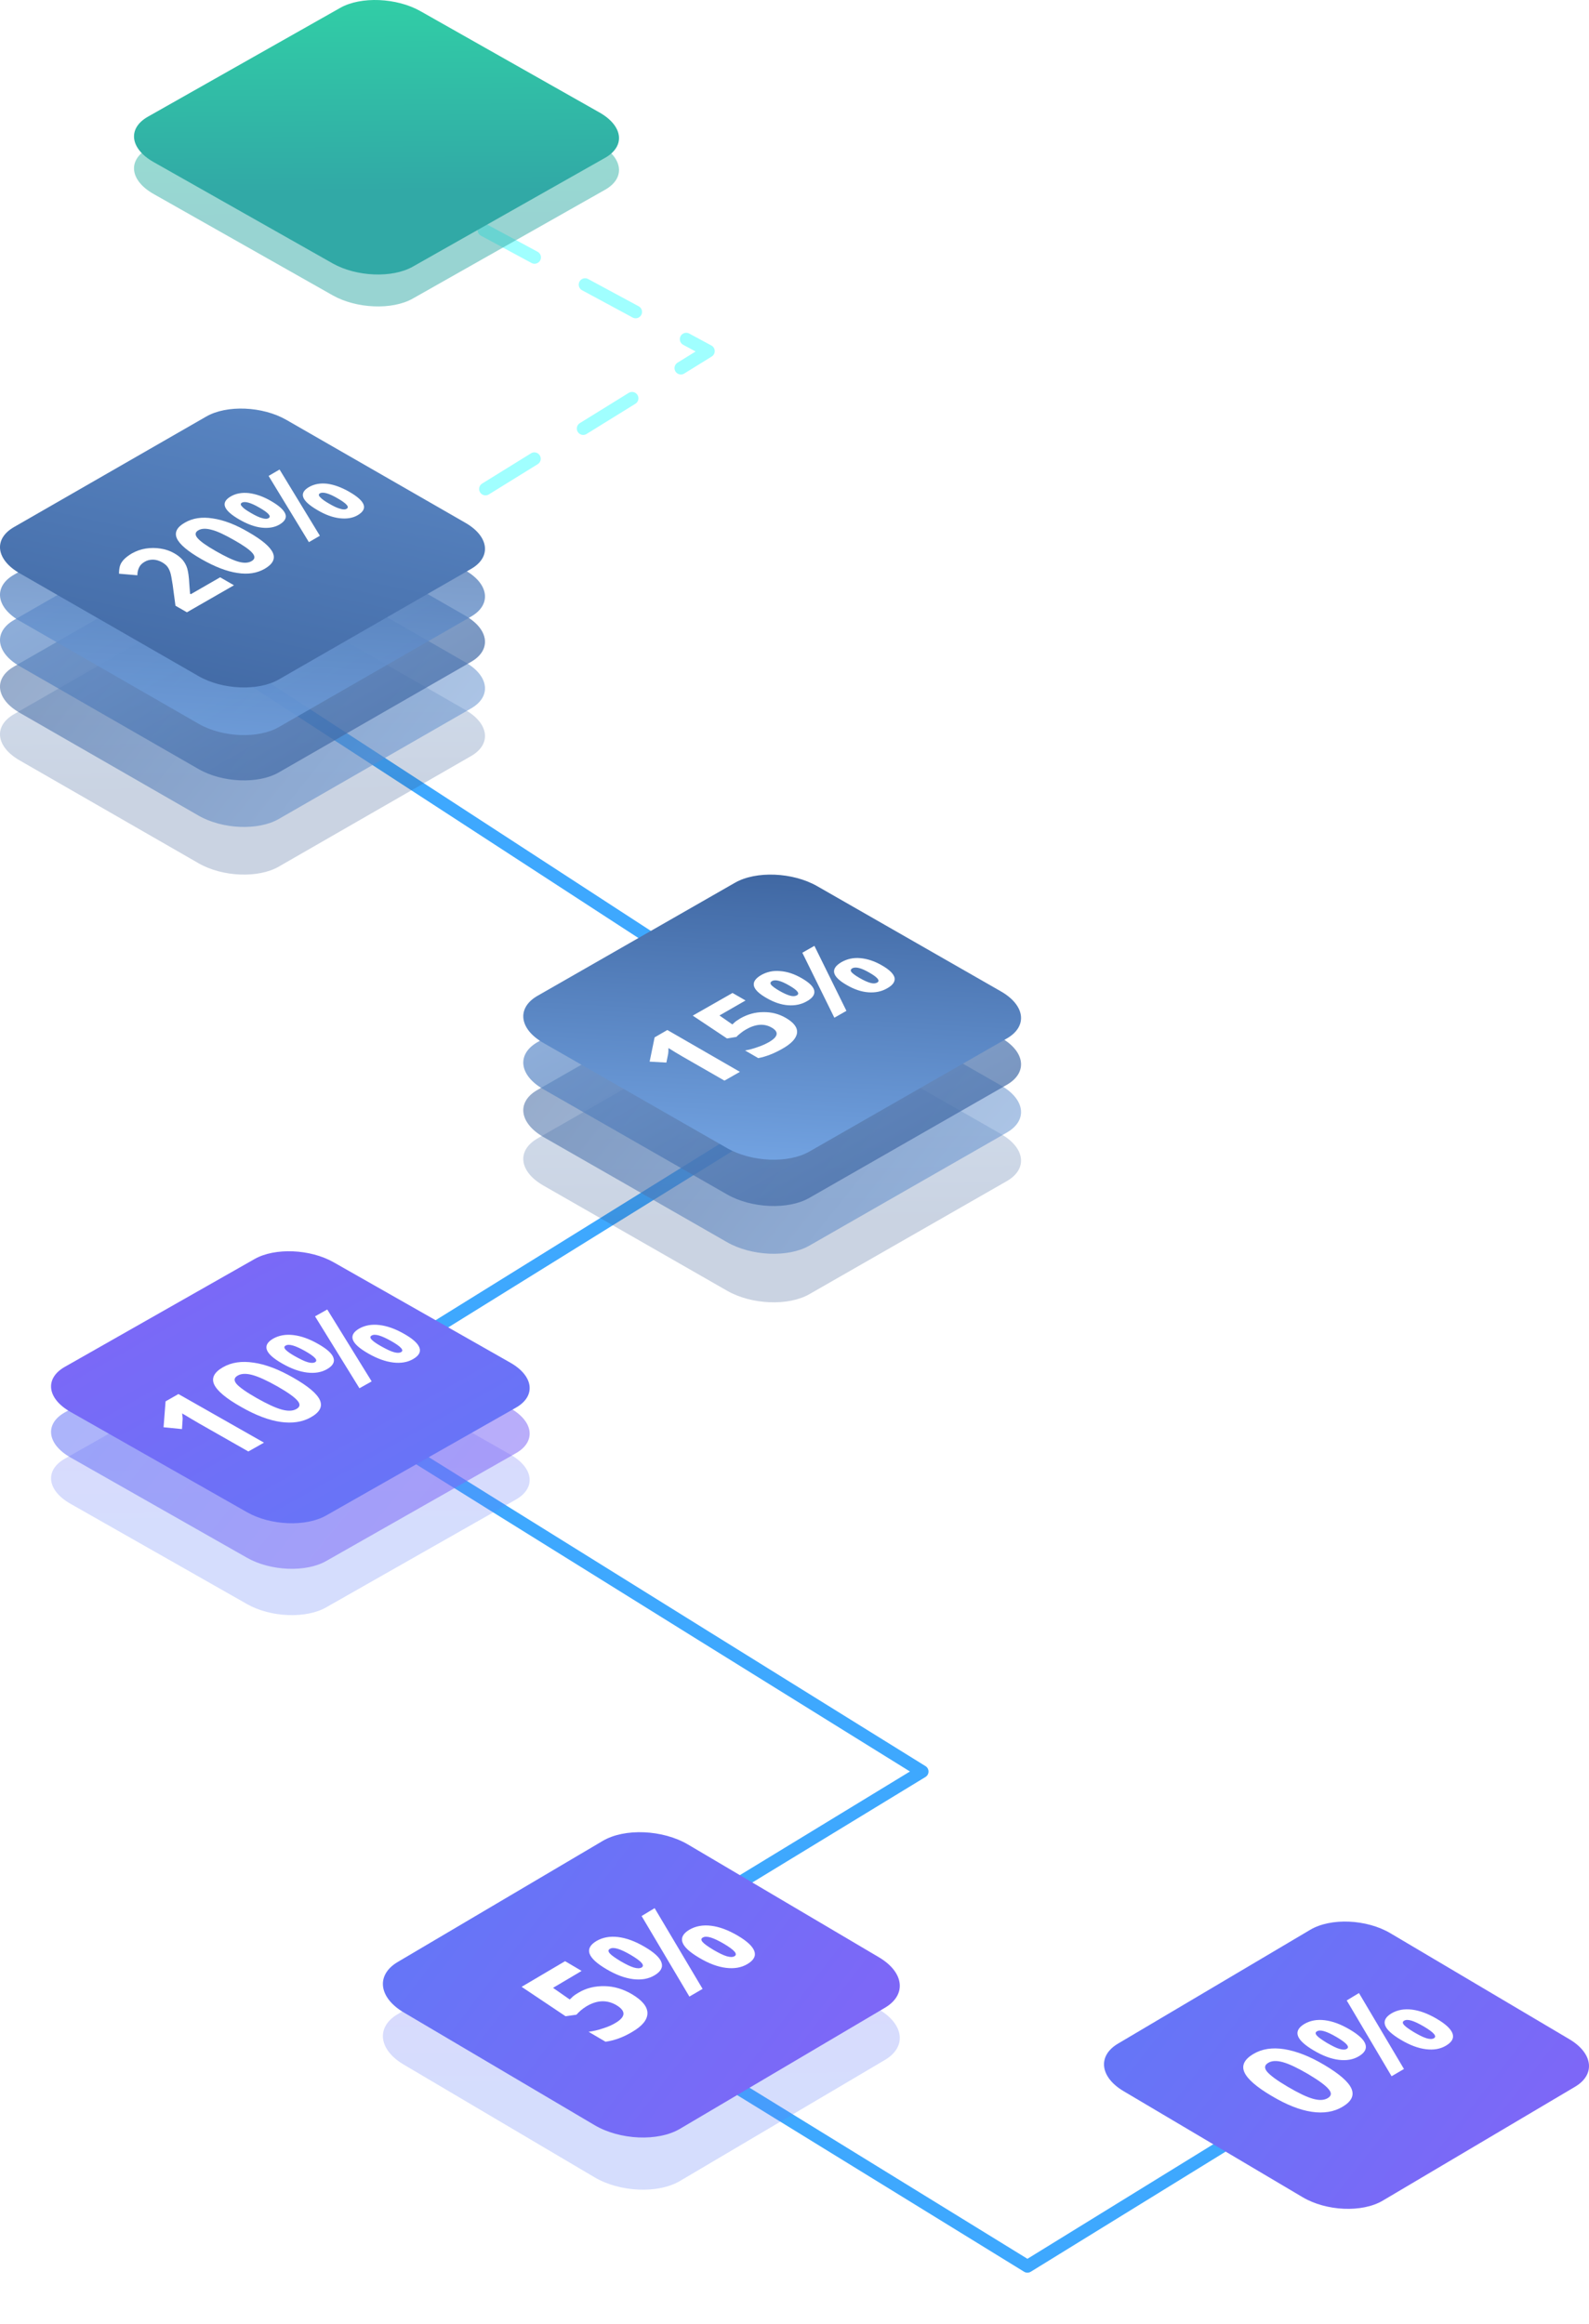 <svg viewBox="0 0 249 364" fill="none" xmlns="http://www.w3.org/2000/svg" xmlns:xlink="http://www.w3.org/1999/xlink">
<g filter="url(#filter0_d11)" class="animate-lines-solid">
<path d="M175.802 225.133L125.939 255.035L54.974 210.177L110.373 177.342C110.373 177.342 49.832 138.789 17.084 117.714L100.698 67.217L0 0" transform="translate(32 100.5) rotate(-0.69)" stroke="#3EA8FE" stroke-width="2" stroke-linejoin="round"/>
</g>
<g filter="url(#filter1_d111)" class="animate-lines-dashed">
<path d="M25 0L76 27.5L0 74.5" transform="translate(35 23.5)" stroke="#A0FFFF" stroke-width="2" stroke-linecap="round" stroke-linejoin="round" stroke-dasharray="9 9"/>
</g>
<path d="M2.167 19.135L32.312 1.29C35.531 -0.626 41.157 -0.374 44.867 1.819L72.924 18.429C76.633 20.622 77.051 23.949 73.833 25.865L43.688 43.71C40.469 45.626 34.843 45.374 31.133 43.181L3.076 26.571C-0.633 24.378 -1.051 21.051 2.167 19.135Z" transform="translate(173 301)" fill="url(#paint0_linear222)"/>
<rect width="40.538" height="26.465" transform="translate(191.007 308.26)" fill="url(#pattern0111)"/>
<path d="M12.705 2.594C15.088 4.005 16.488 5.24 16.955 6.299C17.422 7.383 16.955 8.315 15.555 9.147C14.204 9.954 12.582 10.206 10.715 9.929C8.848 9.651 6.759 8.819 4.474 7.458C2.067 6.047 0.642 4.787 0.175 3.728C-0.292 2.669 0.175 1.712 1.575 0.88C2.927 0.073 4.548 -0.179 6.44 0.124C8.332 0.426 10.42 1.233 12.705 2.594ZM6.956 5.997C8.626 6.98 9.929 7.61 10.911 7.887C11.894 8.164 12.656 8.139 13.245 7.786C13.835 7.433 13.884 6.98 13.393 6.4C12.926 5.82 11.87 5.039 10.223 4.056C8.553 3.073 7.226 2.443 6.243 2.165C5.261 1.888 4.474 1.913 3.909 2.266C3.32 2.619 3.271 3.073 3.737 3.652C4.229 4.232 5.285 5.014 6.956 5.997Z" transform="translate(194.819 320.868)" fill="white"/>
<path d="M8.167 5.696C9.592 6.528 10.427 7.309 10.648 8.015C10.894 8.721 10.55 9.351 9.616 9.906C8.732 10.435 7.675 10.611 6.471 10.46C5.268 10.309 3.965 9.83 2.565 8.998C-0.26 7.335 -0.752 5.948 1.091 4.839C2 4.31 3.056 4.108 4.285 4.26C5.513 4.411 6.791 4.89 8.167 5.696ZM4.629 7.814C5.415 8.267 6.054 8.595 6.57 8.746C7.086 8.897 7.454 8.897 7.724 8.746C8.24 8.444 7.724 7.839 6.152 6.906C4.604 5.999 3.572 5.671 3.056 5.999C2.786 6.15 2.786 6.377 3.056 6.679C3.302 6.957 3.843 7.335 4.629 7.814ZM9.641 3.84599e-07L16.692 11.897L14.751 13.031L7.724 1.159L9.641 3.84599e-07ZM21.826 4.033C23.252 4.865 24.062 5.646 24.308 6.352C24.554 7.057 24.21 7.688 23.276 8.242C22.392 8.771 21.335 8.948 20.131 8.797C18.903 8.645 17.625 8.166 16.225 7.335C13.4 5.671 12.908 4.285 14.751 3.176C15.66 2.647 16.716 2.445 17.945 2.596C19.173 2.747 20.451 3.226 21.826 4.033ZM18.289 6.15C19.075 6.604 19.714 6.931 20.23 7.083C20.745 7.234 21.114 7.234 21.384 7.083C21.9 6.78 21.384 6.175 19.812 5.243C18.264 4.335 17.232 4.008 16.716 4.335C16.446 4.487 16.446 4.713 16.716 5.016C16.962 5.293 17.503 5.671 18.289 6.15Z" transform="translate(203.312 312.196)" fill="white"/>
<path opacity="0.26" d="M2.31 20.338L34.438 1.371C37.868 -0.665 43.865 -0.397 47.819 1.934L77.721 19.588C81.675 21.919 82.12 25.455 78.69 27.491L46.562 46.458C43.132 48.494 37.135 48.226 33.181 45.895L3.279 28.241C-0.675 25.91 -1.12 22.374 2.31 20.338Z" transform="translate(60 295.171)" fill="url(#paint1_linear0222)"/>
<path d="M2.31 20.338L34.438 1.371C37.868 -0.665 43.865 -0.397 47.819 1.934L77.721 19.588C81.675 21.919 82.12 25.455 78.69 27.491L46.562 46.458C43.132 48.494 37.135 48.226 33.181 45.895L3.279 28.241C-0.675 25.91 -1.12 22.374 2.31 20.338Z" transform="translate(60 287)" fill="url(#paint2_linear666)"/>
<rect width="44.514" height="29.201" transform="translate(77.769 294.717)" fill="url(#pattern133)"/>
<path d="M8.929 4.929C10.133 4.206 11.495 3.885 12.988 3.911C14.48 3.938 15.92 4.367 17.282 5.17C18.905 6.135 19.717 7.126 19.717 8.144C19.717 9.162 18.931 10.153 17.308 11.091C15.92 11.921 14.532 12.43 13.145 12.618L10.5 11.064C11.233 10.957 11.992 10.796 12.752 10.528C13.537 10.287 14.192 9.993 14.716 9.671C16.339 8.707 16.365 7.796 14.847 6.885C13.38 6.028 11.809 6.081 10.16 7.072C9.845 7.26 9.557 7.474 9.269 7.715C8.981 7.983 8.746 8.198 8.589 8.385L6.887 8.626L0 4.018L6.808 4.08779e-07L9.4 1.527L4.923 4.179L7.541 6.001L7.777 5.787C8.012 5.519 8.405 5.224 8.929 4.929Z" transform="translate(81.739 307.204)" fill="white"/>
<path d="M8.704 6.054C10.223 6.939 11.113 7.769 11.349 8.519C11.61 9.269 11.244 9.939 10.249 10.528C9.306 11.091 8.18 11.278 6.897 11.118C5.614 10.957 4.226 10.448 2.734 9.564C-0.277 7.796 -0.801 6.322 1.163 5.144C2.132 4.581 3.258 4.367 4.567 4.527C5.876 4.688 7.238 5.197 8.704 6.054ZM4.933 8.305C5.771 8.787 6.452 9.135 7.002 9.296C7.552 9.457 7.945 9.457 8.233 9.296C8.782 8.975 8.233 8.332 6.557 7.34C4.907 6.376 3.807 6.028 3.258 6.376C2.97 6.537 2.97 6.778 3.258 7.099C3.519 7.394 4.095 7.796 4.933 8.305ZM10.275 4.08779e-07L17.79 12.645L15.721 13.85L8.233 1.232L10.275 4.08779e-07ZM23.262 4.286C24.781 5.17 25.645 6.001 25.907 6.751C26.169 7.501 25.802 8.171 24.807 8.76C23.865 9.323 22.739 9.51 21.456 9.35C20.146 9.189 18.785 8.68 17.292 7.796C14.281 6.028 13.758 4.554 15.721 3.376C16.69 2.813 17.816 2.599 19.125 2.759C20.435 2.92 21.796 3.429 23.262 4.286ZM19.492 6.537C20.33 7.019 21.011 7.367 21.561 7.528C22.11 7.689 22.503 7.689 22.791 7.528C23.341 7.206 22.791 6.563 21.115 5.572C19.466 4.608 18.366 4.26 17.816 4.608C17.528 4.769 17.528 5.01 17.816 5.331C18.078 5.626 18.654 6.028 19.492 6.537Z" transform="translate(92.307 298.899)" fill="white"/>
<path opacity="0.26" d="M2.139 18.118L31.887 1.221C35.063 -0.592 40.615 -0.354 44.276 1.723L71.964 17.45C75.625 19.526 76.037 22.677 72.861 24.491L43.113 41.388C39.937 43.201 34.385 42.963 30.724 40.886L3.036 25.159C-0.625 23.082 -1.037 19.932 2.139 18.118Z" transform="translate(8 210.391)" fill="url(#paint3_linear88)"/>
<path opacity="0.54" d="M2.139 18.118L31.887 1.221C35.063 -0.592 40.615 -0.354 44.276 1.723L71.964 17.45C75.625 19.526 76.037 22.677 72.861 24.491L43.113 41.388C39.937 43.201 34.385 42.963 30.724 40.886L3.036 25.159C-0.625 23.082 -1.037 19.908 2.139 18.118Z" transform="translate(8 203.136)" fill="url(#paint4_linear9222)"/>
<path d="M2.139 18.118L31.887 1.221C35.063 -0.592 40.615 -0.354 44.276 1.723L71.964 17.45C75.625 19.526 76.037 22.677 72.861 24.491L43.113 41.388C39.937 43.201 34.385 42.963 30.724 40.886L3.036 25.159C-0.625 23.082 -1.037 19.932 2.139 18.118Z" transform="translate(8 196)" fill="url(#paint5_linear3664)"/>
<rect width="47.762" height="29.594" transform="translate(21.89 201.404)" fill="url(#pattern200)"/>
<path d="M15.735 7.613L13.286 8.997L5.528 4.582L4.267 3.842L2.909 3.031C2.982 3.532 3.006 3.866 2.982 4.033L2.885 5.489L-7.39895e-07 5.203L0.315 1.146L2.328 -7.28327e-07L15.735 7.613Z" transform="translate(25.631 218.367)" fill="white"/>
<path d="M12.538 2.456C14.889 3.792 16.271 4.962 16.732 5.964C17.193 6.991 16.732 7.874 15.35 8.661C14.017 9.425 12.416 9.663 10.574 9.401C8.731 9.138 6.67 8.351 4.416 7.062C2.04 5.726 0.633 4.532 0.173 3.53C-0.288 2.528 0.173 1.621 1.555 0.833C2.888 0.069 4.488 -0.169 6.355 0.117C8.222 0.38 10.283 1.167 12.538 2.456ZM6.864 5.678C8.513 6.609 9.798 7.205 10.768 7.468C11.738 7.73 12.489 7.706 13.071 7.372C13.653 7.038 13.701 6.609 13.216 6.06C12.756 5.511 11.713 4.771 10.089 3.84C8.44 2.909 7.131 2.313 6.161 2.05C5.191 1.788 4.416 1.812 3.858 2.146C3.276 2.48 3.228 2.909 3.688 3.458C4.149 3.983 5.216 4.747 6.864 5.678Z" transform="translate(33.387 213.333)" fill="white"/>
<path d="M8.059 5.37C9.465 6.157 10.29 6.897 10.508 7.565C10.75 8.234 10.411 8.83 9.49 9.355C8.617 9.857 7.574 10.024 6.386 9.88C5.198 9.737 3.913 9.284 2.531 8.496C-0.257 6.921 -0.742 5.608 1.077 4.558C1.974 4.057 3.016 3.866 4.229 4.009C5.441 4.153 6.726 4.606 8.059 5.37ZM4.568 7.375C5.344 7.804 5.974 8.114 6.483 8.258C6.992 8.401 7.356 8.401 7.623 8.258C8.132 7.971 7.623 7.398 6.071 6.515C4.544 5.656 3.525 5.346 3.016 5.656C2.75 5.799 2.75 6.014 3.016 6.301C3.283 6.587 3.792 6.945 4.568 7.375ZM9.538 1.82082e-07L16.496 11.265L14.581 12.339L7.623 1.074L9.538 1.82082e-07ZM21.539 3.795C22.946 4.582 23.746 5.322 23.988 5.99C24.23 6.659 23.891 7.255 22.97 7.78C22.097 8.281 21.055 8.448 19.866 8.305C18.678 8.162 17.393 7.709 16.012 6.921C13.223 5.346 12.739 4.033 14.557 2.983C15.454 2.482 16.496 2.291 17.709 2.434C18.921 2.578 20.206 3.031 21.539 3.795ZM18.048 5.799C18.824 6.229 19.454 6.539 19.963 6.682C20.473 6.826 20.836 6.826 21.103 6.682C21.612 6.396 21.103 5.823 19.551 4.94C18.024 4.081 17.006 3.771 16.496 4.081C16.23 4.224 16.23 4.439 16.496 4.725C16.763 5.012 17.272 5.37 18.048 5.799Z" transform="translate(41.744 205.121)" fill="white"/>
<path opacity="0.26" d="M2.224 18.991L33.163 1.28C36.466 -0.621 42.24 -0.371 46.047 1.806L74.843 18.291C78.65 20.467 79.079 23.769 75.776 25.67L44.837 43.381C41.534 45.282 35.76 45.032 31.953 42.856L3.157 26.371C-0.65 24.194 -1.079 20.892 2.224 18.991Z" transform="translate(82 159.339)" fill="url(#paint6_linear11111)"/>
<path opacity="0.54" d="M2.224 18.991L33.163 1.28C36.466 -0.621 42.24 -0.371 46.047 1.806L74.843 18.291C78.65 20.467 79.079 23.769 75.776 25.67L44.837 43.381C41.534 45.282 35.76 45.032 31.953 42.856L3.157 26.371C-0.65 24.169 -1.079 20.867 2.224 18.991Z" transform="translate(82 151.734)" fill="url(#paint7_linear22334)"/>
<path opacity="0.71" d="M2.224 18.991L33.163 1.28C36.466 -0.621 42.24 -0.371 46.047 1.806L74.843 18.291C78.65 20.467 79.079 23.769 75.776 25.67L44.837 43.381C41.534 45.282 35.76 45.032 31.953 42.856L3.157 26.371C-0.65 24.194 -1.079 20.892 2.224 18.991Z" transform="translate(82 144.254)" fill="url(#paint8_lineardd)"/>
<path d="M2.224 18.991L33.163 1.28C36.466 -0.621 42.24 -0.371 46.047 1.806L74.843 18.291C78.65 20.467 79.079 23.769 75.776 25.67L44.837 43.381C41.534 45.282 35.76 45.032 31.953 42.856L3.157 26.371C-0.65 24.194 -1.079 20.892 2.224 18.991Z" transform="translate(82 137)" fill="url(#paint9_linearsaaa)"/>
<rect width="46.143" height="28.768" transform="translate(97.959 144.333)" fill="url(#pattern3111)"/>
<path d="M14.145 6.554L11.725 7.93L5.144 4.153L4.085 3.527L2.95 2.827C2.95 3.277 2.925 3.602 2.9 3.752L2.622 5.103L0 4.953L0.782 1.151L2.774 7.63408e-07L14.145 6.554Z" transform="translate(101.799 161.344)" fill="white"/>
<path d="M7.464 3.977C8.573 3.352 9.758 3.002 11.044 3.002C12.33 2.977 13.49 3.277 14.574 3.902C15.835 4.628 16.44 5.428 16.339 6.254C16.238 7.104 15.457 7.955 13.969 8.78C12.683 9.506 11.447 9.981 10.262 10.206L8.195 9.006C8.825 8.905 9.481 8.73 10.162 8.48C10.842 8.255 11.447 7.98 11.927 7.705C13.414 6.854 13.54 6.079 12.33 5.403C11.17 4.753 9.834 4.853 8.321 5.729C8.043 5.879 7.766 6.079 7.489 6.304C7.211 6.529 6.984 6.704 6.858 6.879L5.371 7.129L7.69491e-07 3.552L6.228 -3.81704e-07L8.27 1.176L4.186 3.527L6.203 4.928L6.43 4.728C6.631 4.503 7.01 4.253 7.464 3.977Z" transform="translate(108.556 155.541)" fill="white"/>
<path d="M7.489 5.053C8.675 5.729 9.355 6.379 9.481 7.004C9.607 7.605 9.229 8.18 8.322 8.68C7.464 9.181 6.481 9.381 5.397 9.306C4.312 9.231 3.178 8.855 2.018 8.18C-0.352 6.829 -0.63 5.628 1.161 4.578C2.043 4.078 3.026 3.852 4.111 3.952C5.245 4.027 6.355 4.403 7.489 5.053ZM4.035 7.054C4.691 7.43 5.245 7.68 5.699 7.805C6.153 7.93 6.481 7.905 6.758 7.755C7.262 7.48 6.859 6.954 5.548 6.204C4.262 5.453 3.354 5.228 2.85 5.528C2.598 5.678 2.547 5.879 2.749 6.129C2.951 6.354 3.379 6.679 4.035 7.054ZM9.507 -3.81704e-07L14.524 10.181L12.633 11.257L7.615 1.076L9.507 -3.81704e-07ZM20.072 3.052C21.257 3.727 21.912 4.378 22.064 4.978C22.19 5.578 21.811 6.154 20.904 6.654C20.046 7.154 19.063 7.355 17.979 7.279C16.895 7.204 15.76 6.829 14.6 6.154C12.23 4.803 11.952 3.602 13.743 2.552C14.625 2.051 15.608 1.826 16.693 1.926C17.827 2.026 18.937 2.401 20.072 3.052ZM16.617 5.053C17.273 5.428 17.827 5.678 18.281 5.804C18.735 5.929 19.063 5.904 19.34 5.754C19.845 5.478 19.441 4.953 18.13 4.203C16.844 3.452 15.936 3.227 15.432 3.527C15.18 3.677 15.13 3.877 15.331 4.128C15.533 4.353 15.961 4.678 16.617 5.053Z" transform="translate(118.112 148.161)" fill="white"/>
<path opacity="0.26" d="M2.167 18.576L32.312 1.252C35.531 -0.607 41.157 -0.363 44.867 1.766L72.924 17.891C76.633 20.02 77.051 23.25 73.833 25.11L43.688 42.434C40.469 44.293 34.843 44.049 31.133 41.92L3.076 25.795C-0.633 23.666 -1.051 20.436 2.167 18.576Z" transform="translate(0 93.314)" fill="url(#paint10_linear325)"/>
<path opacity="0.54" d="M2.167 18.576L32.312 1.252C35.531 -0.607 41.157 -0.363 44.867 1.766L72.924 17.891C76.633 20.02 77.051 23.25 73.833 25.11L43.688 42.434C40.469 44.293 34.843 44.049 31.133 41.92L3.076 25.795C-0.633 23.666 -1.051 20.436 2.167 18.576Z" transform="translate(0 85.851)" fill="url(#paint11_linearaaa)"/>
<path opacity="0.71" d="M2.167 18.576L32.312 1.252C35.531 -0.607 41.157 -0.363 44.867 1.766L72.924 17.891C76.633 20.02 77.051 23.25 73.833 25.11L43.688 42.434C40.469 44.293 34.843 44.049 31.133 41.92L3.076 25.795C-0.633 23.666 -1.051 20.436 2.167 18.576Z" transform="translate(0 78.559)" fill="url(#paint12_linearlll)"/>
<path opacity="0.76" d="M2.167 18.576L32.312 1.252C35.531 -0.607 41.157 -0.363 44.867 1.766L72.924 17.891C76.633 20.02 77.051 23.25 73.833 25.11L43.688 42.434C40.469 44.293 34.843 44.049 31.133 41.92L3.076 25.795C-0.633 23.666 -1.051 20.436 2.167 18.576Z" transform="translate(0 71.463)" fill="url(#paint13_linear933)"/>
<path d="M2.167 18.576L32.312 1.252C35.531 -0.607 41.157 -0.363 44.867 1.766L72.924 17.891C76.633 20.02 77.051 23.25 73.833 25.11L43.688 42.434C40.469 44.293 34.843 44.049 31.133 41.92L3.076 25.795C-0.633 23.666 -1.051 20.436 2.167 18.576Z" transform="translate(0 64)" fill="url(#paint14_linear003)"/>
<rect width="45.942" height="30.097" transform="translate(14.886 69.718)" fill="url(#pattern460)"/>
<path d="M18.009 5.842L10.638 10.075L8.845 9.047L8.402 5.744C8.255 4.765 8.132 4.105 8.009 3.762C7.886 3.42 7.739 3.126 7.542 2.881C7.346 2.637 7.076 2.441 6.756 2.245C6.265 1.976 5.798 1.829 5.307 1.829C4.84 1.829 4.398 1.927 4.005 2.172C3.587 2.416 3.317 2.685 3.145 3.053C2.973 3.395 2.874 3.811 2.874 4.276L3.7488e-07 4.031C3.7488e-07 3.444 0.074 2.979 0.197 2.661C0.319 2.343 0.54 2.025 0.835 1.731C1.13 1.438 1.523 1.144 2.015 0.85C2.678 0.483 3.39 0.214 4.177 0.092C4.963 -0.031 5.749 -0.031 6.511 0.092C7.297 0.214 8.009 0.459 8.648 0.826C9.213 1.144 9.655 1.511 9.975 1.878C10.294 2.27 10.54 2.71 10.687 3.199C10.835 3.713 10.957 4.496 11.007 5.548L11.129 7.163L11.252 7.237L15.847 4.594L18.009 5.842Z" transform="translate(18.652 85.837)" fill="white"/>
<path d="M11.384 2.264C13.522 3.488 14.775 4.564 15.192 5.494C15.61 6.424 15.192 7.256 13.939 7.99C12.711 8.7 11.286 8.92 9.615 8.651C7.945 8.406 6.078 7.672 4.014 6.497C1.876 5.274 0.574 4.173 0.157 3.243C-0.261 2.313 0.157 1.481 1.41 0.772C2.638 0.062 4.088 -0.158 5.758 0.111C7.478 0.356 9.345 1.065 11.384 2.264ZM6.25 5.225C7.748 6.081 8.927 6.644 9.787 6.889C10.647 7.134 11.36 7.109 11.876 6.791C12.392 6.497 12.441 6.081 12.023 5.568C11.605 5.054 10.647 4.369 9.173 3.537C7.674 2.68 6.495 2.117 5.611 1.897C4.726 1.653 4.014 1.677 3.522 1.971C3.007 2.264 2.957 2.68 3.375 3.17C3.793 3.684 4.751 4.369 6.25 5.225Z" transform="translate(27.561 81.095)" fill="white"/>
<path d="M7.287 4.943C8.565 5.677 9.302 6.362 9.523 6.974C9.744 7.585 9.425 8.124 8.614 8.613C7.828 9.078 6.869 9.225 5.788 9.103C4.707 8.98 3.528 8.54 2.3 7.83C-0.231 6.362 -0.673 5.163 0.973 4.209C1.784 3.744 2.742 3.572 3.823 3.695C4.929 3.842 6.083 4.233 7.287 4.943ZM4.118 6.802C4.83 7.218 5.395 7.488 5.862 7.61C6.329 7.757 6.673 7.757 6.894 7.61C7.361 7.341 6.894 6.802 5.494 5.995C4.118 5.187 3.184 4.943 2.717 5.187C2.472 5.334 2.472 5.53 2.717 5.775C2.939 6.068 3.405 6.386 4.118 6.802ZM8.614 0L14.928 10.375L13.208 11.378L6.894 1.003L8.614 0ZM19.547 3.499C20.824 4.233 21.561 4.894 21.782 5.506C22.003 6.117 21.684 6.656 20.873 7.145C20.087 7.61 19.129 7.757 18.048 7.634C16.967 7.512 15.788 7.096 14.559 6.362C12.029 4.894 11.587 3.695 13.233 2.741C14.043 2.276 15.002 2.104 16.082 2.227C17.163 2.373 18.318 2.789 19.547 3.499ZM16.353 5.334C17.065 5.75 17.63 6.019 18.097 6.142C18.564 6.289 18.908 6.289 19.129 6.142C19.596 5.873 19.129 5.334 17.729 4.527C16.353 3.719 15.419 3.475 14.952 3.719C14.707 3.866 14.707 4.062 14.952 4.307C15.198 4.6 15.665 4.943 16.353 5.334Z" transform="translate(35.196 73.547)" fill="white"/>
<path d="M2.167 18.285L32.312 1.233C35.531 -0.598 41.157 -0.357 44.867 1.738L72.924 17.61C76.633 19.706 77.051 22.885 73.833 24.715L43.688 41.767C40.469 43.598 34.843 43.357 31.133 41.262L3.076 25.39C-0.633 23.294 -1.051 20.115 2.167 18.285Z" transform="translate(21 5)" fill="url(#paint15_linearayw)" fill-opacity="0.5"/>
<path d="M2.167 18.285L32.312 1.233C35.531 -0.598 41.157 -0.357 44.867 1.738L72.924 17.61C76.633 19.706 77.051 22.885 73.833 24.715L43.688 41.767C40.469 43.598 34.843 43.357 31.133 41.262L3.076 25.39C-0.633 23.294 -1.051 20.115 2.167 18.285Z" transform="translate(21)" fill="url(#paint16_linear09222)"/>
<defs>
<filter id="filter0_d11" x="23.455" y="92.662" width="195.57" height="271.338" filterUnits="userSpaceOnUse" color-interpolation-filters="sRGB">
<feFlood flood-opacity="0" result="BackgroundImageFix"/>
<feColorMatrix in="SourceAlpha" type="matrix" values="0 0 0 0 0 0 0 0 0 0 0 0 0 0 0 0 0 0 255 0"/>
<feOffset dy="1"/>
<feGaussianBlur stdDeviation="4"/>
<feColorMatrix type="matrix" values="0 0 0 0 0.243 0 0 0 0 0.659 0 0 0 0 0.996 0 0 0 1 0"/>
<feBlend mode="normal" in2="BackgroundImageFix" result="effect1_dropShadow"/>
<feBlend mode="normal" in="SourceGraphic" in2="effect1_dropShadow" result="shape"/>
</filter>
<filter id="filter1_d111" x="21" y="13.5" width="104" height="102.5" filterUnits="userSpaceOnUse" color-interpolation-filters="sRGB">
<feFlood flood-opacity="0" result="BackgroundImageFix"/>
<feColorMatrix in="SourceAlpha" type="matrix" values="0 0 0 0 0 0 0 0 0 0 0 0 0 0 0 0 0 0 255 0"/>
<feOffset dy="4"/>
<feGaussianBlur stdDeviation="6.5"/>
<feColorMatrix type="matrix" values="0 0 0 0 0.192 0 0 0 0 0.89 0 0 0 0 0.651 0 0 0 1 0"/>
<feBlend mode="normal" in2="BackgroundImageFix" result="effect1_dropShadow"/>
<feBlend mode="normal" in="SourceGraphic" in2="effect1_dropShadow" result="shape"/>
</filter>
<pattern id="pattern0111" patternContentUnits="objectBoundingBox" width="1" height="1">
<use xlink:href="#image0"/>
</pattern>
<pattern id="pattern133" patternContentUnits="objectBoundingBox" width="1" height="1">
<use xlink:href="#image1"/>
</pattern>
<pattern id="pattern200" patternContentUnits="objectBoundingBox" width="1" height="1">
<use xlink:href="#image2"/>
</pattern>
<pattern id="pattern3111" patternContentUnits="objectBoundingBox" width="1" height="1">
<use xlink:href="#image3"/>
</pattern>
<pattern id="pattern460" patternContentUnits="objectBoundingBox" width="1" height="1">
<use xlink:href="#image4"/>
</pattern>
<linearGradient id="paint0_linear222" x2="1" gradientUnits="userSpaceOnUse" gradientTransform="translate(31.358 -55.797) scale(111.218 114.102) rotate(38.489)">
<stop offset="0" stop-color="#5C7BF7"/>
<stop offset="1" stop-color="#8960F7"/>
</linearGradient>
<linearGradient id="paint1_linear0222" x2="1" gradientUnits="userSpaceOnUse" gradientTransform="translate(-36.675 33.662) scale(155.104 52.898) rotate(-90.77)">
<stop offset="0" stop-color="#5C7BF7"/>
<stop offset="1"  stop-color="#8960F7"/>
</linearGradient>
<linearGradient id="paint2_linear666" x2="1" gradientUnits="userSpaceOnUse" gradientTransform="translate(33.421 -59.305) scale(118.535 121.275) rotate(38.489)">
<stop offset="0" stop-color="#5C7BF7"/>
<stop offset="1"  stop-color="#8960F7"/>
</linearGradient>
<linearGradient id="paint3_linear88" x2="1" gradientUnits="userSpaceOnUse" gradientTransform="translate(-33.961 29.996) scale(143.615 47.124) rotate(-90.77)">
<stop offset="0" stop-color="#5C7BF7"/>
<stop offset="1" stop-color="#8960F7"/>
</linearGradient>
<linearGradient id="paint4_linear9222" x2="1" gradientUnits="userSpaceOnUse" gradientTransform="translate(30.945 -52.847) scale(109.755 108.039) rotate(38.489)">
<stop offset="0" stop-color="#5C7BF7"/>
<stop offset="1" stop-color="#8960F7"/>
</linearGradient>
<linearGradient id="paint5_linear3664" x2="1" gradientUnits="userSpaceOnUse" gradientTransform="translate(17.655 86.346) scale(100.246 98.678) rotate(-119.882)">
<stop offset="0" stop-color="#5C7BF7"/>
<stop offset="1"  stop-color="#8960F7"/>
</linearGradient>
<linearGradient id="paint6_linear11111" x2="1" gradientUnits="userSpaceOnUse" gradientTransform="translate(-35.321 31.438) scale(149.359 49.394) rotate(-90.77)">
<stop offset="0" stop-color="#315690"/>
<stop offset="1" stop-color="#75A6E5"/>
</linearGradient>
<linearGradient id="paint7_linear22334" x2="1" gradientUnits="userSpaceOnUse" gradientTransform="translate(32.183 -55.393) scale(114.145 113.243) rotate(38.489)">
<stop offset="0" stop-color="#315690"/>
<stop offset="1"  stop-color="#75A6E5"/>
</linearGradient>
<linearGradient id="paint8_lineardd" x2="1" gradientUnits="userSpaceOnUse" gradientTransform="translate(18.361 90.504) scale(104.255 103.431) rotate(-119.882)">
<stop offset="0" stop-color="#315690"/>
<stop offset="1"  stop-color="#75A6E5"/>
</linearGradient>
<linearGradient id="paint9_linearsaaa" x2="1" gradientUnits="userSpaceOnUse" gradientTransform="translate(71.779 -11.448) scale(61.381 60.895) rotate(93.415)">
<stop offset="0" stop-color="#315690"/>
<stop offset="1"  stop-color="#75A6E5"/>
</linearGradient>
<linearGradient id="paint10_linear325" x2="1" gradientUnits="userSpaceOnUse" gradientTransform="translate(-34.417 30.741) scale(145.53 48.316) rotate(-90.77)">
<stop offset="0" stop-color="#315690"/>
<stop offset="1"  stop-color="#75A6E5"/>
</linearGradient>
<linearGradient id="paint11_linearaaa" x2="1" gradientUnits="userSpaceOnUse" gradientTransform="translate(31.358 -54.169) scale(111.218 110.77) rotate(38.489)">
<stop offset="0" stop-color="#315690"/>
<stop offset="1"  stop-color="#75A6E5"/>
</linearGradient>
<linearGradient id="paint12_linearlll" x2="1" gradientUnits="userSpaceOnUse" gradientTransform="translate(17.89 88.517) scale(101.582 101.173) rotate(-119.882)">
<stop offset="0" stop-color="#315690"/>
<stop offset="1"  stop-color="#75A6E5"/>
</linearGradient>
<linearGradient id="paint13_linear933" x2="1" gradientUnits="userSpaceOnUse" gradientTransform="translate(69.939 -11.209) scale(59.807 59.566) rotate(93.415)">
<stop offset="0" stop-color="#315690"/>
<stop offset="1" stop-color="#75A6E5"/>
</linearGradient>
<linearGradient id="paint14_linear003" x2="1" gradientUnits="userSpaceOnUse" gradientTransform="translate(-45.012 65.294) scale(142.993 142.416) rotate(-77.397)">
<stop offset="0" stop-color="#315690"/>
<stop offset="1" stop-color="#75A6E5"/>
</linearGradient>
<linearGradient id="paint15_linearayw" x2="1" gradientUnits="userSpaceOnUse" gradientTransform="translate(-34.411 30.273) scale(145.53 47.557) rotate(-90.77)">
<stop offset="0" stop-color="#31A9A6"/>
<stop offset="1" stop-color="#31E3A6"/>
</linearGradient>
<linearGradient id="paint16_linear09222" x2="1" gradientUnits="userSpaceOnUse" gradientTransform="translate(-34.411 30.273) scale(145.53 47.557) rotate(-90.77)">
<stop offset="0" stop-color="#31A9A6"/>
<stop offset="1"  stop-color="#31E3A6"/>
</linearGradient>

</defs>
</svg>
